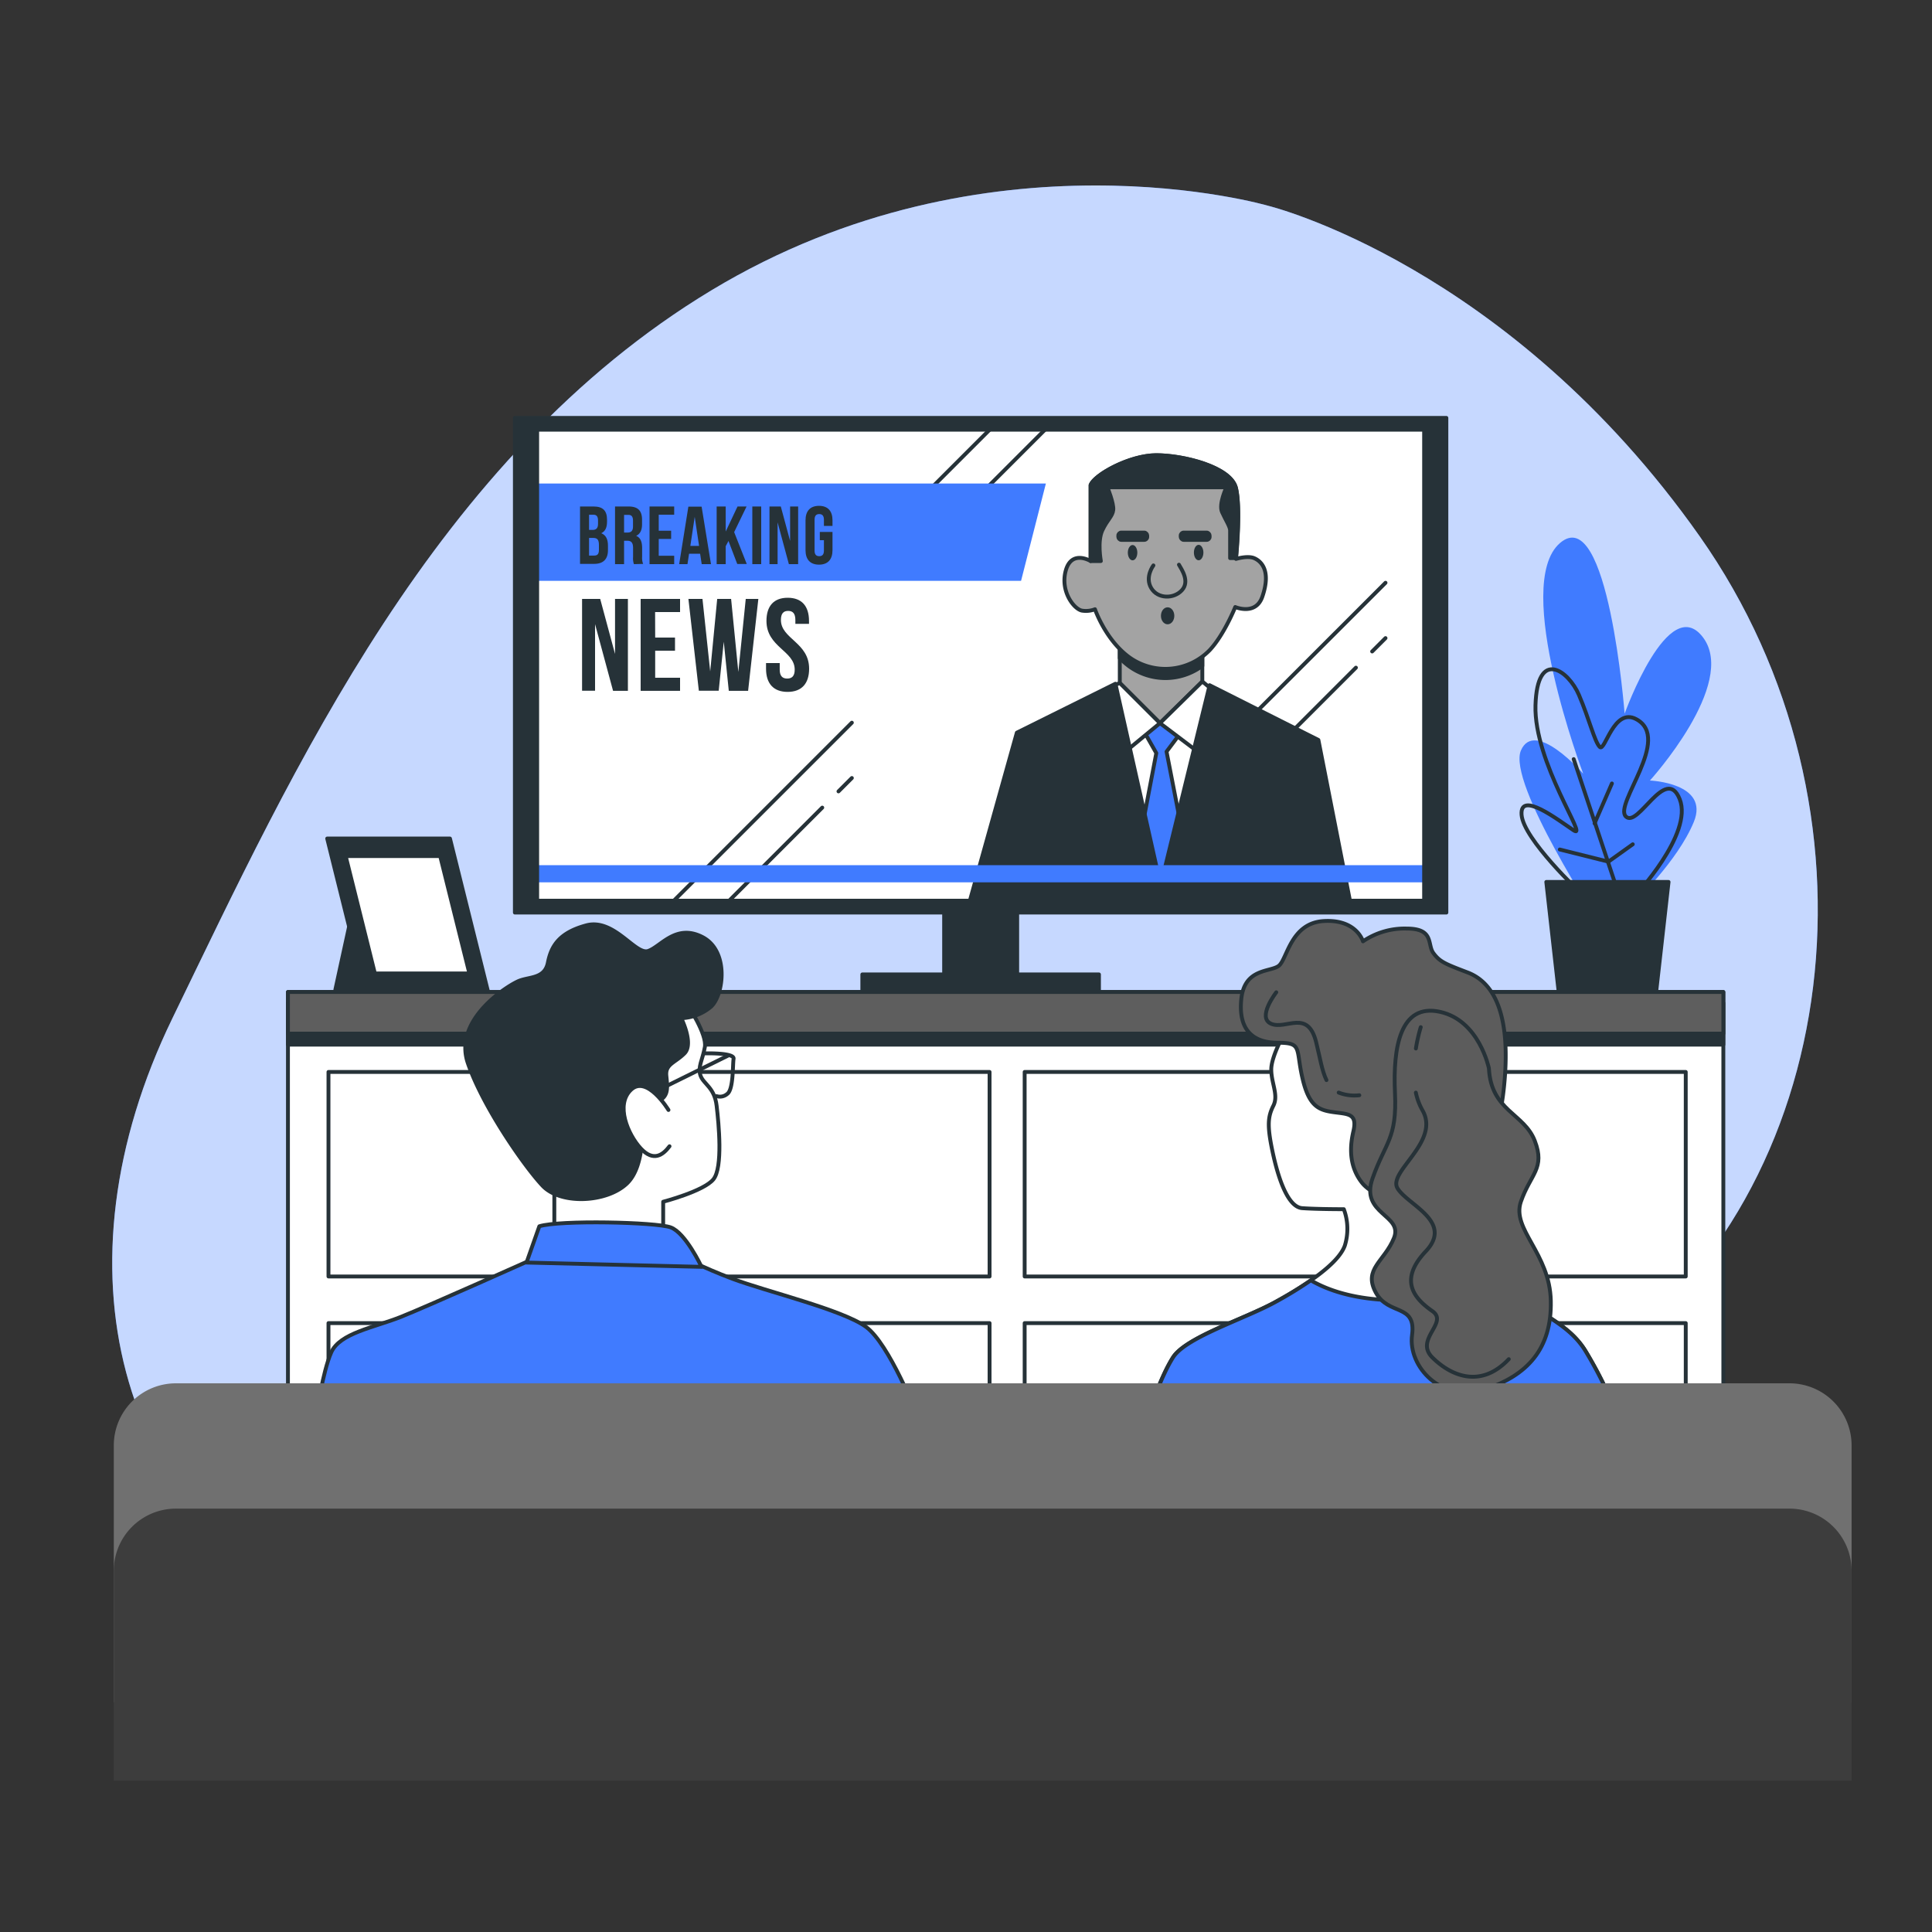 <svg xmlns="http://www.w3.org/2000/svg" xmlns:xlink="http://www.w3.org/1999/xlink" viewBox="0 0 500 500"><rect x="0" y="0" width="500" height="500" fill="#333333" stroke="none"/><defs><clipPath id="freepik--clip-path--inject-68"><rect x="139.02" y="111.21" width="229.54" height="121.89" style="fill:#fff;stroke:#263238;stroke-linecap:round;stroke-linejoin:round"></rect></clipPath></defs><g id="freepik--background-simple--inject-68"><path d="M328.3,53.28S255.75,31.92,184.12,75.13,76,198.91,44.61,263.55s-14,128,40.32,154.58S176.55,399.75,253,393.89s96.93,3.67,160.63-41.08,75.81-143.67,26.26-214S328.3,53.28,328.3,53.28Z" style="fill:#407BFF"></path><path d="M328.3,53.28S255.75,31.92,184.12,75.13,76,198.91,44.61,263.55s-14,128,40.32,154.58S176.55,399.75,253,393.89s96.93,3.67,160.63-41.08,75.81-143.67,26.26-214S328.3,53.28,328.3,53.28Z" style="fill:#fff;opacity:0.7"></path></g><g id="freepik--TV--inject-68"><rect x="244.34" y="234.45" width="18.91" height="20.93" style="fill:#263238;stroke:#263238;stroke-linecap:round;stroke-linejoin:round"></rect><rect x="133.25" y="108.15" width="241.07" height="128.02" style="fill:#263238;stroke:#263238;stroke-linecap:round;stroke-linejoin:round"></rect><rect x="139.02" y="111.21" width="229.54" height="121.89" style="fill:#fff"></rect><g style="clip-path:url(#freepik--clip-path--inject-68)"><line x1="358.57" y1="150.82" x2="300.54" y2="208.84" style="fill:none;stroke:#263238;stroke-linecap:round;stroke-linejoin:round"></line><line x1="350.91" y1="172.79" x2="300.54" y2="223.17" style="fill:none;stroke:#263238;stroke-linecap:round;stroke-linejoin:round"></line><line x1="358.57" y1="165.14" x2="355.11" y2="168.6" style="fill:none;stroke:#263238;stroke-linecap:round;stroke-linejoin:round"></line><line x1="220.46" y1="187.03" x2="162.43" y2="245.06" style="fill:none;stroke:#263238;stroke-linecap:round;stroke-linejoin:round"></line><line x1="212.8" y1="209.01" x2="162.43" y2="259.38" style="fill:none;stroke:#263238;stroke-linecap:round;stroke-linejoin:round"></line><line x1="220.46" y1="201.35" x2="217" y2="204.81" style="fill:none;stroke:#263238;stroke-linecap:round;stroke-linejoin:round"></line><line x1="293.55" y1="73.78" x2="235.52" y2="131.81" style="fill:none;stroke:#263238;stroke-linecap:round;stroke-linejoin:round"></line><line x1="285.89" y1="95.76" x2="235.52" y2="146.13" style="fill:none;stroke:#263238;stroke-linecap:round;stroke-linejoin:round"></line><line x1="293.55" y1="88.1" x2="290.09" y2="91.56" style="fill:none;stroke:#263238;stroke-linecap:round;stroke-linejoin:round"></line><polygon points="287.53 177.7 279.22 183.18 279.22 232.32 320.04 232.32 320.04 182.62 311.16 177.14 287.53 177.7" style="fill:#fff;stroke:#263238;stroke-linecap:round;stroke-linejoin:round"></polygon><polygon points="295.28 187.91 299.25 194.9 293.77 223.63 300.38 231 307.38 222.68 301.9 194.52 307 187.72 300.57 179.97 295.28 187.91" style="fill:#407BFF;stroke:#263238;stroke-linecap:round;stroke-linejoin:round"></polygon><polygon points="289.8 165.42 289.8 176.76 300.2 187.15 311.16 176.38 311.16 166.18 289.8 165.42" style="fill:#a3a3a3;stroke:#263238;stroke-linecap:round;stroke-linejoin:round"></polygon><path d="M289.8,170.33a20.8,20.8,0,0,0,2.27,2,16,16,0,0,0,19.09,0v-6.13l-21.36-.76Z" style="fill:#263238;stroke:#263238;stroke-linecap:round;stroke-linejoin:round"></path><path d="M282.24,125.54V145.2s-4.91-3-6.42,2.46,2.27,10.2,4.34,10.39a6.42,6.42,0,0,0,3.22-.38s2.64,7.75,8.69,12.29a16,16,0,0,0,21-1.71c3.75-4,6.61-11.15,6.61-11.15s5.29,2.27,7-2.64c2.39-6.89-.37-9.26-2.08-10s-4.72.19-4.72.19,1.32-12.85,0-18.33-13.61-8.5-20.6-8.5S283.19,122.9,282.24,125.54Z" style="fill:#a3a3a3;stroke:#263238;stroke-linecap:round;stroke-linejoin:round"></path><path d="M319.85,126.3c-1.32-5.48-13.61-8.5-20.6-8.5s-16.06,5.1-17,7.74V145.2h2.65s-.95-5.1.38-7.94,2.64-3.59,2.83-5.29-1.51-5.86-1.51-5.86h30.8s-2.08,4.35-1.13,6.43,2.08,3.78,2.08,4.72v7.18h1.51l0,0C320,142.72,321.07,131.37,319.85,126.3Z" style="fill:#263238;stroke:#263238;stroke-linecap:round;stroke-linejoin:round"></path><path d="M298.5,146.33s-2.27,3-.57,5.86,5.86,2.84,7.94.57,0-5.29-.76-6.62" style="fill:none;stroke:#263238;stroke-linecap:round;stroke-linejoin:round"></path><path d="M303.41,159.37c0,.94-.55,1.7-1.23,1.7s-1.23-.76-1.23-1.7.55-1.7,1.23-1.7S303.41,158.43,303.41,159.37Z" style="fill:#263238;stroke:#263238;stroke-linecap:round;stroke-linejoin:round"></path><ellipse cx="293.11" cy="143.03" rx="1.23" ry="1.98" style="fill:#263238"></ellipse><path d="M311.44,143c0,1.09-.55,2-1.23,2s-1.23-.89-1.23-2,.55-2,1.23-2S311.44,141.93,311.44,143Z" style="fill:#263238"></path><rect x="289.42" y="137.83" width="7.48" height="1.89" rx="0.76" style="fill:#263238;stroke:#263238;stroke-linecap:round;stroke-linejoin:round"></rect><rect x="305.57" y="137.83" width="7.48" height="1.89" rx="0.76" style="fill:#263238;stroke:#263238;stroke-linecap:round;stroke-linejoin:round"></rect><polygon points="300.2 187.15 290.56 195.09 287.53 177.7 289.8 176.76 300.2 187.15" style="fill:#fff;stroke:#263238;stroke-linecap:round;stroke-linejoin:round"></polygon><polygon points="300.2 187.15 311.72 195.85 314.18 178.84 311.16 176.38 300.2 187.15" style="fill:#fff;stroke:#263238;stroke-linecap:round;stroke-linejoin:round"></polygon><polygon points="288.67 176.95 300.38 229.11 313.05 177.33 341.2 191.5 349.33 232.89 251.06 232.89 263.16 189.61 288.67 176.95" style="fill:#263238;stroke:#263238;stroke-linecap:round;stroke-linejoin:round"></polygon><polygon points="264.25 150.32 136.34 150.32 136.34 125.14 270.67 125.14 264.25 150.32" style="fill:#407BFF"></polygon><path d="M157.1,134.5V135c0,1.53-.46,2.51-1.5,3,1.25.49,1.74,1.62,1.74,3.19v1.21c0,2.3-1.21,3.53-3.55,3.53h-3.68V131.08h3.53C156.06,131.08,157.1,132.21,157.1,134.5Zm-4.65-1.29v3.93h.91c.87,0,1.41-.38,1.41-1.57v-.83c0-1.07-.36-1.53-1.19-1.53Zm0,6v4.57h1.34c.79,0,1.21-.36,1.21-1.46v-1.3c0-1.38-.45-1.81-1.51-1.81Z" style="fill:#263238"></path><path d="M164.06,146a4.48,4.48,0,0,1-.22-1.83v-2.34c0-1.38-.46-1.89-1.53-1.89h-.8V146h-2.34V131.08h3.53c2.42,0,3.46,1.13,3.46,3.42v1.17c0,1.53-.49,2.53-1.53,3,1.17.49,1.55,1.62,1.55,3.17v2.29a4.27,4.27,0,0,0,.26,1.81Zm-2.55-12.75v4.57h.91c.87,0,1.4-.39,1.4-1.58v-1.46c0-1.07-.36-1.53-1.19-1.53Z" style="fill:#263238"></path><path d="M170.48,137.35h3.21v2.13h-3.21v4.35h4V146h-6.38V131.08h6.38v2.13h-4Z" style="fill:#263238"></path><path d="M184,146H181.6l-.41-2.7h-2.86l-.41,2.7h-2.15l2.38-14.88h3.43Zm-5.34-4.72h2.26l-1.13-7.52Z" style="fill:#263238"></path><path d="M188.53,140l-.72,1.36V146h-2.34V131.08h2.34v6.48l3.06-6.48h2.34L190,137.71l3.26,8.25H190.8Z" style="fill:#263238"></path><path d="M194.7,131.08H197V146H194.7Z" style="fill:#263238"></path><path d="M201.24,135.18V146h-2.1V131.08h2.93l2.41,8.91v-8.91h2.08V146h-2.4Z" style="fill:#263238"></path><path d="M212.17,137.67h3.28v4.72c0,2.38-1.19,3.74-3.49,3.74s-3.49-1.36-3.49-3.74v-7.74c0-2.38,1.19-3.74,3.49-3.74s3.49,1.36,3.49,3.74v1.45h-2.22v-1.6c0-1.06-.46-1.46-1.21-1.46s-1.21.4-1.21,1.46v8c0,1.06.47,1.44,1.21,1.44s1.21-.38,1.21-1.44V139.8h-1.06Z" style="fill:#263238"></path><path d="M154,161.53v17.23h-3.36V155h4.69l3.84,14.24V155h3.33v23.79h-3.84Z" style="fill:#263238"></path><path d="M169.56,165h5.13v3.4h-5.13v7H176v3.39h-10.2V155H176v3.4h-6.46Z" style="fill:#263238"></path><path d="M187.31,166.08,186,178.76h-5.14L178.16,155h3.64l2,18.76L185.61,155h3.6l1.87,18.9L193,155h3.26l-2.65,23.79h-5Z" style="fill:#263238"></path><path d="M203.86,154.7c3.64,0,5.51,2.17,5.51,6v.75h-3.53v-1c0-1.7-.68-2.35-1.87-2.35s-1.87.65-1.87,2.35c0,4.9,7.3,5.81,7.3,12.61,0,3.81-1.9,6-5.57,6s-5.58-2.18-5.58-6v-1.46h3.54v1.7c0,1.7.75,2.31,1.94,2.31s1.94-.61,1.94-2.31c0-4.89-7.31-5.81-7.31-12.61C198.36,156.87,200.23,154.7,203.86,154.7Z" style="fill:#263238"></path><rect x="136.34" y="223.91" width="233.09" height="4.44" style="fill:#407BFF"></rect></g><rect x="139.02" y="111.21" width="229.54" height="121.89" style="fill:none;stroke:#263238;stroke-linecap:round;stroke-linejoin:round"></rect><rect x="223.17" y="252.18" width="61.24" height="4.56" style="fill:#263238;stroke:#263238;stroke-linecap:round;stroke-linejoin:round"></rect></g><g id="freepik--Picture--inject-68"><polygon points="90.98 236.91 86.79 256.12 97.96 256.12 90.98 236.91" style="fill:#263238;stroke:#263238;stroke-linecap:round;stroke-linejoin:round"></polygon><polygon points="116.45 217.01 84.68 217.01 94.49 256.46 126.26 256.46 116.45 217.01" style="fill:#263238;stroke:#263238;stroke-linecap:round;stroke-linejoin:round"></polygon><polygon points="113.92 221.55 89.46 221.55 97.02 251.93 121.48 251.93 113.92 221.55" style="fill:#fff;stroke:#263238;stroke-linecap:round;stroke-linejoin:round"></polygon></g><g id="freepik--Plants--inject-68"><path d="M413.91,239s-23.88-36.41-20.3-44.77,16.12,6,16.12,6-18.5-48.95-6-59.7,16.72,44.18,16.72,44.18S431.82,153,440.77,165,427,202,427,202s15.53.6,11.35,10.74-15.52,20.9-15.52,20.9Z" style="fill:#407BFF"></path><path d="M409.07,231.09s-14.84-13.94-15.29-20.24,9.44,1.35,13.49,4.05-10.34-17.54-9.89-32.38,8.54-9,11.24-2.69,4.05,12.14,5.4,13.49,3.59-10.35,9.44-7.2c9.34,5-5.85,22-2.7,25.18s10.34-13.49,13.94-4.49S423,232,423,232" style="fill:none;stroke:#263238;stroke-linecap:round;stroke-linejoin:round"></path><line x1="418.51" y1="230.19" x2="407.27" y2="196.46" style="fill:none;stroke:#263238;stroke-linecap:round;stroke-linejoin:round"></line><line x1="412.67" y1="213.1" x2="417.16" y2="202.76" style="fill:none;stroke:#263238;stroke-linecap:round;stroke-linejoin:round"></line><polyline points="403.67 219.85 416.26 223 422.56 218.5" style="fill:none;stroke:#263238;stroke-linecap:round;stroke-linejoin:round"></polyline><polygon points="431.82 228.25 400.18 228.25 403.34 256.31 428.66 256.31 431.82 228.25" style="fill:#263238;stroke:#263238;stroke-linecap:round;stroke-linejoin:round"></polygon></g><g id="freepik--Furniture--inject-68"><rect x="74.52" y="256.73" width="371.48" height="150.88" style="fill:#fff;stroke:#263238;stroke-linecap:round;stroke-linejoin:round"></rect><rect x="85.01" y="277.42" width="171.09" height="52.93" style="fill:#fff;stroke:#263238;stroke-linecap:round;stroke-linejoin:round"></rect><rect x="265.18" y="277.42" width="171.09" height="52.93" style="fill:#fff;stroke:#263238;stroke-linecap:round;stroke-linejoin:round"></rect><rect x="85.01" y="342.42" width="171.09" height="52.93" style="fill:#fff;stroke:#263238;stroke-linecap:round;stroke-linejoin:round"></rect><rect x="265.18" y="342.42" width="171.09" height="52.93" style="fill:#fff;stroke:#263238;stroke-linecap:round;stroke-linejoin:round"></rect><rect x="74.52" y="259.58" width="371.48" height="10.77" style="fill:#263238;stroke:#263238;stroke-linecap:round;stroke-linejoin:round"></rect><rect x="74.52" y="256.73" width="371.48" height="10.77" style="fill:#5e5e5e;stroke:#263238;stroke-linecap:round;stroke-linejoin:round"></rect></g><g id="freepik--character-2--inject-68"><path d="M332.85,266.54S329,273.17,329,276.76s1.93,6.63.55,9.39-1.66,5-.28,11.6,3.87,14.64,7.74,14.92,10.77.27,10.77.27a14.59,14.59,0,0,1,.27,9.39c-1.65,4.7-9.94,10.22-18,14.64s-23.2,9.12-26.51,14.36-6.08,14.09-6.08,14.09H418.19a106.83,106.83,0,0,0-8-16c-4.69-7.46-13.53-10.22-24.3-17.95s-13.26-19.89-13.26-27.9-1.1-27.62-12.15-37S336.17,262.12,332.85,266.54Z" style="fill:#fff;stroke:#263238;stroke-linecap:round;stroke-linejoin:round"></path><path d="M410.18,349.4c-4.69-7.46-13.53-10.22-24.3-17.95a30.48,30.48,0,0,1-4.56-4.05c-4.74,4.44-12.66,9.67-23.33,9-9-.55-15-2.86-18.75-5.05a104.17,104.17,0,0,1-9.15,5.6c-8,4.42-23.2,9.12-26.51,14.36s-6.08,14.09-6.08,14.09H418.19A106.83,106.83,0,0,0,410.18,349.4Z" style="fill:#407BFF;stroke:#263238;stroke-linecap:round;stroke-linejoin:round"></path><path d="M352.74,243.62s-1.66-5.8-10.22-5.25-9.39,9.95-11.6,11.6-8.84.56-9.67,8.56,3,11.33,9.39,11.33,4.7,1.38,6.36,8.84,4.14,8.56,8,9.11,6.36.28,5.25,5-.83,9.39,2.21,13.26,12.15,6.9,21,2.76,14.64-11.88,16-30.1-3.87-24.86-9.67-27.07-7.18-2.76-8.83-5,.27-6.35-6.91-6.35A19.14,19.14,0,0,0,352.74,243.62Z" style="fill:#5c5c5c;stroke:#263238;stroke-linecap:round;stroke-linejoin:round"></path><path d="M346.45,282.76a11.2,11.2,0,0,0,5.34.69" style="fill:none;stroke:#263238;stroke-linecap:round;stroke-linejoin:round"></path><path d="M330.3,256.8s-5.14,6.59-1.29,8.17,9.45-3.87,11.6,4.72c1,4,1.5,7.42,2.68,9.84" style="fill:none;stroke:#263238;stroke-linecap:round;stroke-linejoin:round"></path><path d="M385.33,276.49s-2.49-12.43-12.71-14.64-12.15,9.11-11.6,21-2.48,12.7-5.8,22.09,8,9.39,5.53,15.47-8,8-4.7,14.09,10.5,2.76,9.39,11,7.74,17.68,18.78,14.09,17.4-10.5,17.13-22.92-10.22-18.51-7.74-25.69,6.36-8.56,3.59-15.74S385.88,287.53,385.33,276.49Z" style="fill:#5c5c5c;stroke:#263238;stroke-linecap:round;stroke-linejoin:round"></path><path d="M366.42,282.77a15.79,15.79,0,0,0,1.7,4.55c4.73,8.16-9,15.9-6.45,20.2s14.62,8.59,7.31,16.33-2.58,12.46,1.72,15.47-4.73,7.31,0,12,12.46,8.16,19.77.43" style="fill:none;stroke:#263238;stroke-linecap:round;stroke-linejoin:round"></path><path d="M367.69,265.83a42,42,0,0,0-1.26,5.52" style="fill:none;stroke:#263238;stroke-linecap:round;stroke-linejoin:round"></path></g><g id="freepik--character-1--inject-68"><path d="M139.58,325.1s-29,13-35.91,15.74S87.93,345,85.72,350s-3.86,16.3-3.86,16.3H237.35s-7.18-18.51-13.26-22.93-25.68-9.11-34.52-12.42-10.5-5-15.19-5.53S139.58,325.1,139.58,325.1Z" style="fill:#407BFF;stroke:#263238;stroke-linecap:round;stroke-linejoin:round"></path><path d="M178,260.19s5,7.46,4.42,10.77-1.94,5.25-1.11,7.46,3.59,3,4.15,7.73,1.65,16-.83,19.06-13,5.8-13,5.8v10.77l-28.17-1.1V302.45s-3.87-5-3.87-17.68,17.12-24.3,23.48-27.34S178,260.19,178,260.19Z" style="fill:#fff;stroke:#263238;stroke-linecap:round;stroke-linejoin:round"></path><path d="M176.31,263.51s3.32,6.62.83,9.11-5,2.76-4.69,5.8.55,5-1.66,6.35-4.14.83-4.42,2.49,1.1,14.08-4.14,19.05-17.13,5.53-21.82.56-15.47-20.44-19.34-31.76,10.5-20.17,13.26-21.27,6.63-.55,7.46-4.7,2.76-7.73,9.94-9.66,12.71,7.73,16,6.63,7.18-7.18,14.09-3.59,5.52,14.91,2.21,18A12.62,12.62,0,0,1,176.31,263.51Z" style="fill:#263238;stroke:#263238;stroke-linecap:round;stroke-linejoin:round"></path><line x1="188.46" y1="273.17" x2="164.99" y2="284.77" style="fill:#fff;stroke:#263238;stroke-linecap:round;stroke-linejoin:round"></line><path d="M182.11,272.62s8-.28,7.74,1.38,0,8-1.66,9.12a2.88,2.88,0,0,1-2.76.55" style="fill:none;stroke:#263238;stroke-linecap:round;stroke-linejoin:round"></path><path d="M139.58,317.36l-3.32,9.39,45.3,1.11s-4.14-8.84-8-10.22S144.83,315.71,139.58,317.36Z" style="fill:#407BFF;stroke:#263238;stroke-linecap:round;stroke-linejoin:round"></path><path d="M173,287.26s-5.53-9.12-9.67-5.25-.83,11.6,2.49,15.19,5.8,1.66,7.45-.55" style="fill:#fff;stroke:#263238;stroke-linecap:round;stroke-linejoin:round"></path></g><g id="freepik--Couch--inject-68"><path d="M45.53,358H463.11a16.08,16.08,0,0,1,16.08,16.08v66.47a0,0,0,0,1,0,0H29.45a0,0,0,0,1,0,0V374.1A16.08,16.08,0,0,1,45.53,358Z" style="fill:#707070"></path><path d="M45.53,390.43H463.11a16.08,16.08,0,0,1,16.08,16.08v54.32a0,0,0,0,1,0,0H29.45a0,0,0,0,1,0,0V406.52A16.08,16.08,0,0,1,45.53,390.43Z" style="fill:#3d3d3d"></path></g></svg>